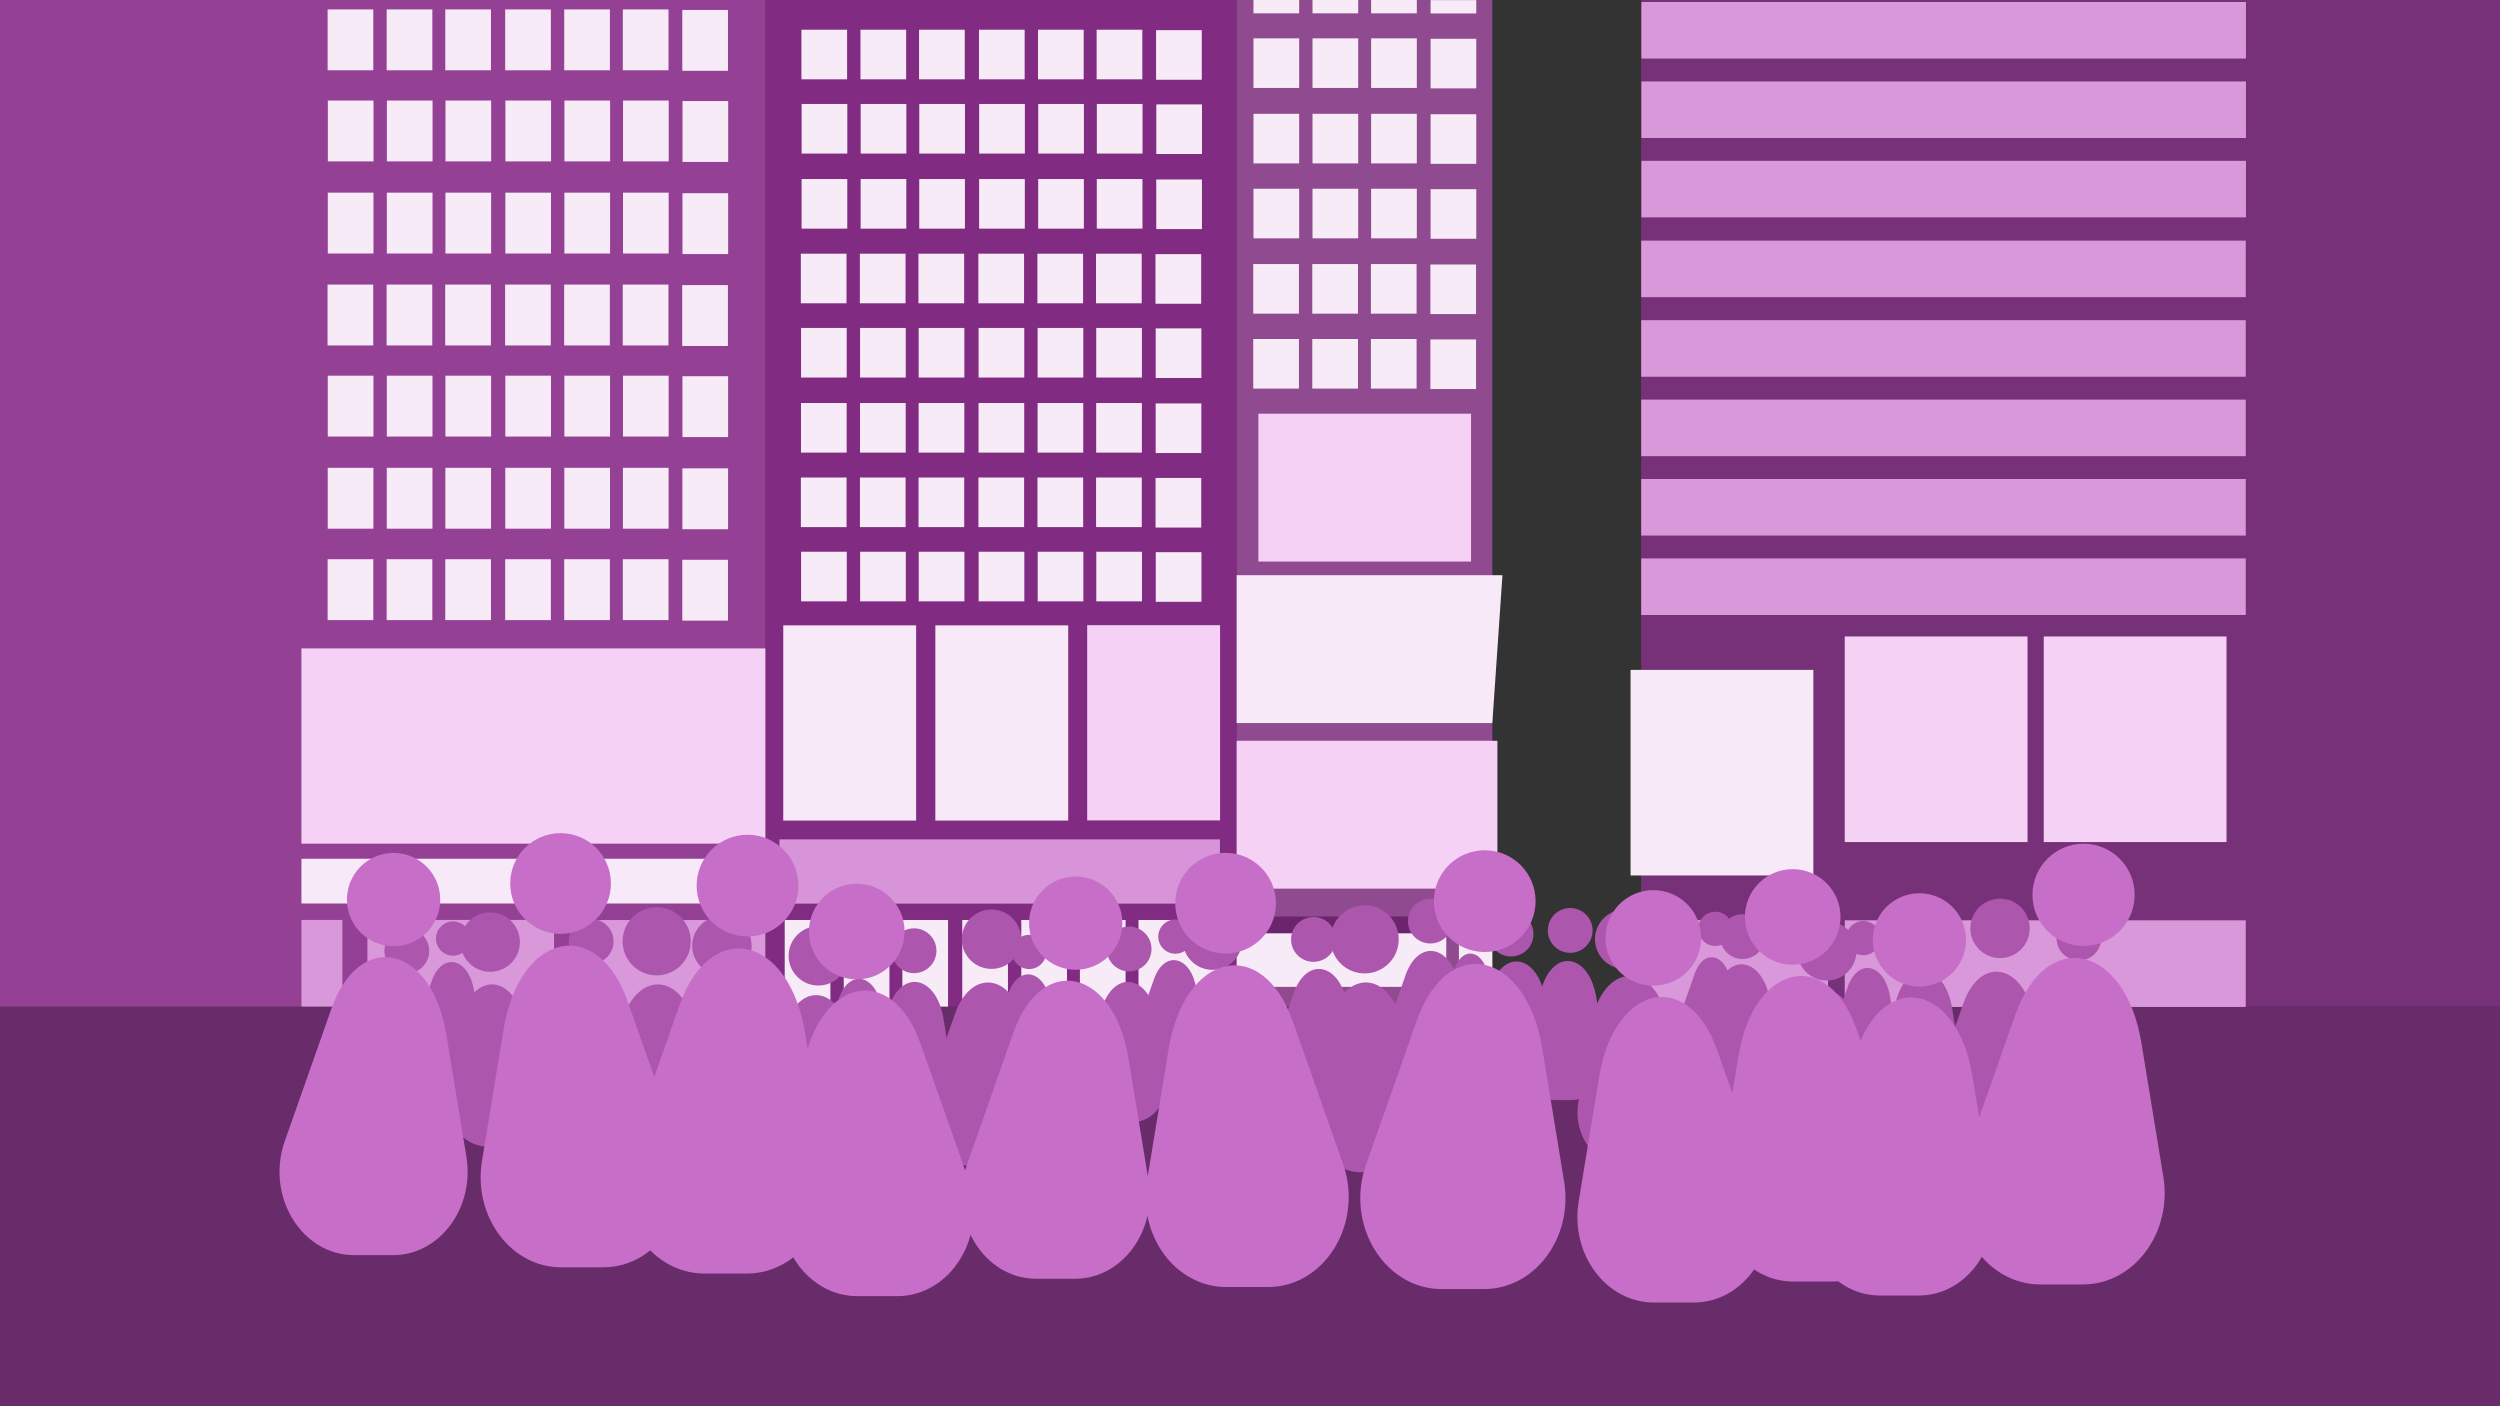 <?xml version="1.0" encoding="UTF-8"?>
<svg xmlns="http://www.w3.org/2000/svg" viewBox="0 0 3840 2160">
  <rect x="0" y="0" width="3840" height="2160" fill="#333333" stroke="none"/>
  <g id="tourRequests-move">
    <rect x="-1" y="1546" width="3841" height="614" style="fill: #692c6a; stroke-width: 0px;"/>
    <rect x="1175.53" y="0" width="724.16" height="1546.15" style="fill: #812c82; stroke-width: 0px;"/>
    <rect x="1899.69" width="392.53" height="1546.15" style="fill: #8f4a90; stroke-width: 0px;"/>
    <rect x="2520.87" width="1320.13" height="1546.15" style="fill: #773178; stroke-width: 0px;"/>
    <rect width="1175.53" height="1546.15" style="fill: #944095; stroke-width: 0px;"/>
    <rect x="1197.18" y="1289.32" width="676.62" height="98.63" style="fill: #d794d8; stroke-width: 0px;"/>
    <rect x="1205.32" y="1413.1" width="70.17" height="133.05" style="fill: #f7ebf7; stroke-width: 0px;"/>
    <rect x="1296.01" y="1413.1" width="70.17" height="133.05" style="fill: #f7ebf7; stroke-width: 0px;"/>
    <rect x="1386.03" y="1413.1" width="70.17" height="133.05" style="fill: #f7ebf7; stroke-width: 0px;"/>
    <rect x="1478.04" y="1413.1" width="70.17" height="133.05" style="fill: #f7ebf7; stroke-width: 0px;"/>
    <rect x="1568.72" y="1413.1" width="70.17" height="133.05" style="fill: #f7ebf7; stroke-width: 0px;"/>
    <rect x="1658.75" y="1413.1" width="70.17" height="133.05" style="fill: #f7ebf7; stroke-width: 0px;"/>
    <rect x="1748.77" y="1413.1" width="122.46" height="133.05" style="fill: #f7ebf7; stroke-width: 0px;"/>
    <rect x="463" y="995.99" width="712.63" height="299.86" style="fill: #f6d1f6; stroke-width: 0px;"/>
    <rect x="1230.48" y="847.49" width="70.17" height="76.18" style="fill: #f7ebf7; stroke-width: 0px;"/>
    <rect x="1321.16" y="847.49" width="70.17" height="76.18" style="fill: #f7ebf7; stroke-width: 0px;"/>
    <rect x="1411.18" y="847.49" width="70.17" height="76.18" style="fill: #f7ebf7; stroke-width: 0px;"/>
    <rect x="1503.19" y="847.49" width="70.17" height="76.18" style="fill: #f7ebf7; stroke-width: 0px;"/>
    <rect x="1593.88" y="847.49" width="70.17" height="76.18" style="fill: #f7ebf7; stroke-width: 0px;"/>
    <rect x="1683.9" y="847.49" width="70.17" height="76.18" style="fill: #f7ebf7; stroke-width: 0px;"/>
    <rect x="1775.25" y="848.16" width="70.17" height="76.18" style="fill: #f7ebf7; stroke-width: 0px;"/>
    <rect x="1230.15" y="733.46" width="70.17" height="76.18" style="fill: #f7ebf7; stroke-width: 0px;"/>
    <rect x="1320.84" y="733.46" width="70.17" height="76.18" style="fill: #f7ebf7; stroke-width: 0px;"/>
    <rect x="1410.86" y="733.46" width="70.17" height="76.18" style="fill: #f7ebf7; stroke-width: 0px;"/>
    <rect x="1502.87" y="733.46" width="70.17" height="76.18" style="fill: #f7ebf7; stroke-width: 0px;"/>
    <rect x="1593.56" y="733.46" width="70.17" height="76.18" style="fill: #f7ebf7; stroke-width: 0px;"/>
    <rect x="1683.58" y="733.46" width="70.17" height="76.18" style="fill: #f7ebf7; stroke-width: 0px;"/>
    <rect x="1774.93" y="734.13" width="70.17" height="76.18" style="fill: #f7ebf7; stroke-width: 0px;"/>
    <rect x="1230.31" y="619.03" width="70.17" height="76.18" style="fill: #f7ebf7; stroke-width: 0px;"/>
    <rect x="1321" y="619.03" width="70.17" height="76.18" style="fill: #f7ebf7; stroke-width: 0px;"/>
    <rect x="1411.02" y="619.03" width="70.17" height="76.18" style="fill: #f7ebf7; stroke-width: 0px;"/>
    <rect x="1503.03" y="619.03" width="70.17" height="76.18" style="fill: #f7ebf7; stroke-width: 0px;"/>
    <rect x="1593.72" y="619.03" width="70.17" height="76.18" style="fill: #f7ebf7; stroke-width: 0px;"/>
    <rect x="1683.74" y="619.03" width="70.17" height="76.18" style="fill: #f7ebf7; stroke-width: 0px;"/>
    <rect x="1775.09" y="619.7" width="70.17" height="76.18" style="fill: #f7ebf7; stroke-width: 0px;"/>
    <rect x="1230.38" y="503.72" width="70.17" height="76.18" style="fill: #f7ebf7; stroke-width: 0px;"/>
    <rect x="1321.06" y="503.72" width="70.17" height="76.18" style="fill: #f7ebf7; stroke-width: 0px;"/>
    <rect x="1411.09" y="503.72" width="70.17" height="76.18" style="fill: #f7ebf7; stroke-width: 0px;"/>
    <rect x="1503.1" y="503.72" width="70.17" height="76.18" style="fill: #f7ebf7; stroke-width: 0px;"/>
    <rect x="1593.78" y="503.72" width="70.17" height="76.18" style="fill: #f7ebf7; stroke-width: 0px;"/>
    <rect x="1683.8" y="503.72" width="70.17" height="76.18" style="fill: #f7ebf7; stroke-width: 0px;"/>
    <rect x="1775.15" y="504.39" width="70.17" height="76.18" style="fill: #f7ebf7; stroke-width: 0px;"/>
    <rect x="1230.06" y="389.68" width="70.17" height="76.18" style="fill: #f7ebf7; stroke-width: 0px;"/>
    <rect x="1320.74" y="389.68" width="70.17" height="76.18" style="fill: #f7ebf7; stroke-width: 0px;"/>
    <rect x="1410.77" y="389.68" width="70.17" height="76.18" style="fill: #f7ebf7; stroke-width: 0px;"/>
    <rect x="1502.77" y="389.68" width="70.17" height="76.18" style="fill: #f7ebf7; stroke-width: 0px;"/>
    <rect x="1593.46" y="389.68" width="70.17" height="76.18" style="fill: #f7ebf7; stroke-width: 0px;"/>
    <rect x="1683.48" y="389.68" width="70.17" height="76.18" style="fill: #f7ebf7; stroke-width: 0px;"/>
    <rect x="1774.83" y="390.36" width="70.17" height="76.18" style="fill: #f7ebf7; stroke-width: 0px;"/>
    <rect x="1899.47" y="1433.38" width="321.98" height="82.44" style="fill: #f7ebf7; stroke-width: 0px;"/>
    <rect x="2240.89" y="1433.38" width="51.33" height="112.77" style="fill: #f7ebf7; stroke-width: 0px;"/>
    <polygon points="2307.77 1433.38 1899.47 1433.38 1899.47 1407.71 2301.55 1407.71 2307.77 1433.38" style="fill: #6c256d; stroke-width: 0px;"/>
    <rect x="1899.47" y="1137.84" width="400.53" height="227.1" style="fill: #f6d1f6; stroke-width: 0px;"/>
    <polygon points="2292.22 1110.62 1899.47 1110.62 1899.47 883.52 2307.77 883.52 2292.22 1110.62" style="fill: #f7e9f7; stroke-width: 0px;"/>
    <rect x="1932.91" y="635.43" width="326.65" height="227.1" style="fill: #f6d1f6; stroke-width: 0px;"/>
    <rect x="1924.99" y="520.7" width="70.17" height="76.18" style="fill: #f7ebf7; stroke-width: 0px;"/>
    <rect x="2015.68" y="520.7" width="70.17" height="76.18" style="fill: #f7ebf7; stroke-width: 0px;"/>
    <rect x="2105.7" y="520.7" width="70.17" height="76.18" style="fill: #f7ebf7; stroke-width: 0px;"/>
    <rect x="2197.05" y="521.37" width="70.17" height="76.18" style="fill: #f7ebf7; stroke-width: 0px;"/>
    <rect x="1924.99" y="405.59" width="70.17" height="76.18" style="fill: #f7ebf7; stroke-width: 0px;"/>
    <rect x="2015.68" y="405.59" width="70.17" height="76.18" style="fill: #f7ebf7; stroke-width: 0px;"/>
    <rect x="2105.7" y="405.59" width="70.17" height="76.18" style="fill: #f7ebf7; stroke-width: 0px;"/>
    <rect x="2197.05" y="406.26" width="70.17" height="76.18" style="fill: #f7ebf7; stroke-width: 0px;"/>
    <rect x="463" y="1319.05" width="712.78" height="68.73" style="fill: #f7e9f7; stroke-width: 0px;"/>
    <rect x="1203.09" y="960.55" width="204.08" height="299.86" style="fill: #f7e9f7; stroke-width: 0px;"/>
    <rect x="1436.69" y="960.55" width="204.08" height="299.86" style="fill: #f7e9f7; stroke-width: 0px;"/>
    <rect x="1669.92" y="960.27" width="204.08" height="299.86" style="fill: #f6d1f6; stroke-width: 0px;"/>
    <rect x="2520.87" y="735.75" width="928.61" height="86.88" style="fill: #d898d9; stroke-width: 0px;"/>
    <rect x="2520.87" y="857.74" width="928.61" height="86.88" style="fill: #d898d9; stroke-width: 0px;"/>
    <rect x="2520.87" y="491.8" width="928.61" height="86.88" style="fill: #d898d9; stroke-width: 0px;"/>
    <rect x="2520.87" y="613.79" width="928.61" height="86.88" style="fill: #d898d9; stroke-width: 0px;"/>
    <rect x="2520.87" y="369.58" width="928.61" height="86.88" style="fill: #d898d9; stroke-width: 0px;"/>
    <rect x="2504.54" y="1028.96" width="280.76" height="315.76" style="fill: #f7e9f7; stroke-width: 0px;"/>
    <rect x="2833.52" y="977.63" width="280.76" height="315.76" style="fill: #f6d1f6; stroke-width: 0px;"/>
    <rect x="3139.17" y="977.63" width="280.76" height="315.76" style="fill: #f6d1f6; stroke-width: 0px;"/>
    <rect x="2520.87" y="1413.43" width="286.98" height="133.05" style="fill: #d898d9; stroke-width: 0px;"/>
    <rect x="2833.52" y="1413.61" width="615.96" height="133.05" style="fill: #d898d9; stroke-width: 0px;"/>
    <rect x="888.89" y="1413.18" width="286.64" height="133.05" transform="translate(2064.41 2959.41) rotate(180)" style="fill: #d898d9; stroke-width: 0px;"/>
    <rect x="564.35" y="1413.01" width="286.64" height="133.05" transform="translate(1415.35 2959.07) rotate(180)" style="fill: #d898d9; stroke-width: 0px;"/>
    <rect x="463" y="1413.01" width="62.9" height="133.05" transform="translate(988.9 2959.07) rotate(180)" style="fill: #d898d9; stroke-width: 0px;"/>
    <rect x="503.23" y="858.98" width="70.17" height="93.49" style="fill: #f7ebf7; stroke-width: 0px;"/>
    <rect x="593.91" y="858.98" width="70.17" height="93.49" style="fill: #f7ebf7; stroke-width: 0px;"/>
    <rect x="683.94" y="858.98" width="70.17" height="93.49" style="fill: #f7ebf7; stroke-width: 0px;"/>
    <rect x="775.95" y="858.98" width="70.17" height="93.49" style="fill: #f7ebf7; stroke-width: 0px;"/>
    <rect x="866.63" y="858.98" width="70.17" height="93.49" style="fill: #f7ebf7; stroke-width: 0px;"/>
    <rect x="956.65" y="858.98" width="70.17" height="93.49" style="fill: #f7ebf7; stroke-width: 0px;"/>
    <rect x="1048" y="859.81" width="70.17" height="93.49" style="fill: #f7ebf7; stroke-width: 0px;"/>
    <rect x="503.39" y="718.56" width="70.17" height="93.49" style="fill: #f7ebf7; stroke-width: 0px;"/>
    <rect x="594.07" y="718.56" width="70.17" height="93.49" style="fill: #f7ebf7; stroke-width: 0px;"/>
    <rect x="684.1" y="718.56" width="70.17" height="93.49" style="fill: #f7ebf7; stroke-width: 0px;"/>
    <rect x="776.11" y="718.56" width="70.17" height="93.49" style="fill: #f7ebf7; stroke-width: 0px;"/>
    <rect x="866.79" y="718.56" width="70.17" height="93.49" style="fill: #f7ebf7; stroke-width: 0px;"/>
    <rect x="956.81" y="718.56" width="70.17" height="93.49" style="fill: #f7ebf7; stroke-width: 0px;"/>
    <rect x="1048.16" y="719.39" width="70.17" height="93.49" style="fill: #f7ebf7; stroke-width: 0px;"/>
    <rect x="503.45" y="577.05" width="70.17" height="93.49" style="fill: #f7ebf7; stroke-width: 0px;"/>
    <rect x="594.14" y="577.05" width="70.17" height="93.49" style="fill: #f7ebf7; stroke-width: 0px;"/>
    <rect x="684.16" y="577.05" width="70.17" height="93.49" style="fill: #f7ebf7; stroke-width: 0px;"/>
    <rect x="776.17" y="577.05" width="70.17" height="93.49" style="fill: #f7ebf7; stroke-width: 0px;"/>
    <rect x="866.86" y="577.05" width="70.17" height="93.49" style="fill: #f7ebf7; stroke-width: 0px;"/>
    <rect x="956.88" y="577.05" width="70.17" height="93.49" style="fill: #f7ebf7; stroke-width: 0px;"/>
    <rect x="1048.23" y="577.87" width="70.17" height="93.49" style="fill: #f7ebf7; stroke-width: 0px;"/>
    <rect x="503.13" y="437.11" width="70.17" height="93.49" style="fill: #f7ebf7; stroke-width: 0px;"/>
    <rect x="593.82" y="437.11" width="70.17" height="93.49" style="fill: #f7ebf7; stroke-width: 0px;"/>
    <rect x="683.84" y="437.11" width="70.17" height="93.49" style="fill: #f7ebf7; stroke-width: 0px;"/>
    <rect x="775.85" y="437.11" width="70.17" height="93.49" style="fill: #f7ebf7; stroke-width: 0px;"/>
    <rect x="866.53" y="437.11" width="70.17" height="93.49" style="fill: #f7ebf7; stroke-width: 0px;"/>
    <rect x="956.56" y="437.11" width="70.17" height="93.49" style="fill: #f7ebf7; stroke-width: 0px;"/>
    <rect x="1047.9" y="437.93" width="70.17" height="93.49" style="fill: #f7ebf7; stroke-width: 0px;"/>
    <rect x="2521.19" y="247.02" width="928.61" height="86.88" style="fill: #d898d9; stroke-width: 0px;"/>
    <rect x="2521.19" y="3.07" width="928.61" height="86.88" style="fill: #d898d9; stroke-width: 0px;"/>
    <rect x="2521.19" y="125.06" width="928.61" height="86.88" style="fill: #d898d9; stroke-width: 0px;"/>
    <rect x="1925.34" y="289.91" width="70.17" height="76.18" style="fill: #f7ebf7; stroke-width: 0px;"/>
    <rect x="2016.02" y="289.91" width="70.17" height="76.18" style="fill: #f7ebf7; stroke-width: 0px;"/>
    <rect x="2106.05" y="289.91" width="70.17" height="76.18" style="fill: #f7ebf7; stroke-width: 0px;"/>
    <rect x="2197.39" y="290.58" width="70.17" height="76.18" style="fill: #f7ebf7; stroke-width: 0px;"/>
    <rect x="1925.34" y="174.8" width="70.17" height="76.18" style="fill: #f7ebf7; stroke-width: 0px;"/>
    <rect x="2016.02" y="174.8" width="70.17" height="76.18" style="fill: #f7ebf7; stroke-width: 0px;"/>
    <rect x="2106.05" y="174.8" width="70.17" height="76.18" style="fill: #f7ebf7; stroke-width: 0px;"/>
    <rect x="2197.39" y="175.48" width="70.17" height="76.18" style="fill: #f7ebf7; stroke-width: 0px;"/>
    <rect x="1925.34" y="58.91" width="70.17" height="76.18" style="fill: #f7ebf7; stroke-width: 0px;"/>
    <rect x="2016.02" y="58.91" width="70.17" height="76.18" style="fill: #f7ebf7; stroke-width: 0px;"/>
    <rect x="2106.05" y="58.91" width="70.17" height="76.18" style="fill: #f7ebf7; stroke-width: 0px;"/>
    <rect x="2197.39" y="59.58" width="70.17" height="76.18" style="fill: #f7ebf7; stroke-width: 0px;"/>
    <rect x="1925.34" y="0" width="70.17" height="20.48" style="fill: #f7ebf7; stroke-width: 0px;"/>
    <rect x="2016.02" y="0" width="70.17" height="20.48" style="fill: #f7ebf7; stroke-width: 0px;"/>
    <rect x="2106.05" y="0" width="70.17" height="20.48" style="fill: #f7ebf7; stroke-width: 0px;"/>
    <rect x="2197.39" y=".18" width="70.17" height="20.48" style="fill: #f7ebf7; stroke-width: 0px;"/>
    <rect x="1231.24" y="275.01" width="70.17" height="76.18" style="fill: #f7ebf7; stroke-width: 0px;"/>
    <rect x="1321.92" y="275.01" width="70.17" height="76.18" style="fill: #f7ebf7; stroke-width: 0px;"/>
    <rect x="1411.95" y="275.01" width="70.17" height="76.18" style="fill: #f7ebf7; stroke-width: 0px;"/>
    <rect x="1503.96" y="275.01" width="70.17" height="76.18" style="fill: #f7ebf7; stroke-width: 0px;"/>
    <rect x="1594.64" y="275.01" width="70.17" height="76.18" style="fill: #f7ebf7; stroke-width: 0px;"/>
    <rect x="1684.66" y="275.01" width="70.17" height="76.18" style="fill: #f7ebf7; stroke-width: 0px;"/>
    <rect x="1776.01" y="275.68" width="70.17" height="76.18" style="fill: #f7ebf7; stroke-width: 0px;"/>
    <rect x="1231.3" y="159.69" width="70.17" height="76.18" style="fill: #f7ebf7; stroke-width: 0px;"/>
    <rect x="1321.99" y="159.69" width="70.17" height="76.18" style="fill: #f7ebf7; stroke-width: 0px;"/>
    <rect x="1412.01" y="159.69" width="70.17" height="76.18" style="fill: #f7ebf7; stroke-width: 0px;"/>
    <rect x="1504.02" y="159.69" width="70.17" height="76.18" style="fill: #f7ebf7; stroke-width: 0px;"/>
    <rect x="1594.71" y="159.69" width="70.17" height="76.18" style="fill: #f7ebf7; stroke-width: 0px;"/>
    <rect x="1684.73" y="159.69" width="70.17" height="76.18" style="fill: #f7ebf7; stroke-width: 0px;"/>
    <rect x="1776.08" y="160.37" width="70.17" height="76.18" style="fill: #f7ebf7; stroke-width: 0px;"/>
    <rect x="1230.98" y="45.66" width="70.17" height="76.18" style="fill: #f7ebf7; stroke-width: 0px;"/>
    <rect x="1321.67" y="45.66" width="70.17" height="76.18" style="fill: #f7ebf7; stroke-width: 0px;"/>
    <rect x="1411.69" y="45.66" width="70.17" height="76.18" style="fill: #f7ebf7; stroke-width: 0px;"/>
    <rect x="1503.7" y="45.66" width="70.17" height="76.18" style="fill: #f7ebf7; stroke-width: 0px;"/>
    <rect x="1594.38" y="45.66" width="70.17" height="76.18" style="fill: #f7ebf7; stroke-width: 0px;"/>
    <rect x="1684.41" y="45.66" width="70.17" height="76.18" style="fill: #f7ebf7; stroke-width: 0px;"/>
    <rect x="1775.75" y="46.33" width="70.17" height="76.18" style="fill: #f7ebf7; stroke-width: 0px;"/>
    <rect x="503.49" y="295.92" width="70.17" height="93.49" style="fill: #f7ebf7; stroke-width: 0px;"/>
    <rect x="594.18" y="295.92" width="70.17" height="93.49" style="fill: #f7ebf7; stroke-width: 0px;"/>
    <rect x="684.2" y="295.92" width="70.17" height="93.49" style="fill: #f7ebf7; stroke-width: 0px;"/>
    <rect x="776.21" y="295.92" width="70.17" height="93.49" style="fill: #f7ebf7; stroke-width: 0px;"/>
    <rect x="866.9" y="295.92" width="70.17" height="93.49" style="fill: #f7ebf7; stroke-width: 0px;"/>
    <rect x="956.92" y="295.92" width="70.17" height="93.49" style="fill: #f7ebf7; stroke-width: 0px;"/>
    <rect x="1048.27" y="296.75" width="70.17" height="93.49" style="fill: #f7ebf7; stroke-width: 0px;"/>
    <rect x="503.56" y="154.41" width="70.17" height="93.49" style="fill: #f7ebf7; stroke-width: 0px;"/>
    <rect x="594.24" y="154.41" width="70.17" height="93.49" style="fill: #f7ebf7; stroke-width: 0px;"/>
    <rect x="684.27" y="154.41" width="70.17" height="93.49" style="fill: #f7ebf7; stroke-width: 0px;"/>
    <rect x="776.28" y="154.41" width="70.17" height="93.49" style="fill: #f7ebf7; stroke-width: 0px;"/>
    <rect x="866.96" y="154.41" width="70.17" height="93.49" style="fill: #f7ebf7; stroke-width: 0px;"/>
    <rect x="956.98" y="154.41" width="70.17" height="93.49" style="fill: #f7ebf7; stroke-width: 0px;"/>
    <rect x="1048.33" y="155.23" width="70.17" height="93.49" style="fill: #f7ebf7; stroke-width: 0px;"/>
    <rect x="503.24" y="14.47" width="70.17" height="93.49" style="fill: #f7ebf7; stroke-width: 0px;"/>
    <rect x="593.92" y="14.47" width="70.17" height="93.49" style="fill: #f7ebf7; stroke-width: 0px;"/>
    <rect x="683.95" y="14.47" width="70.17" height="93.49" style="fill: #f7ebf7; stroke-width: 0px;"/>
    <rect x="775.95" y="14.47" width="70.17" height="93.49" style="fill: #f7ebf7; stroke-width: 0px;"/>
    <rect x="866.64" y="14.47" width="70.17" height="93.49" style="fill: #f7ebf7; stroke-width: 0px;"/>
    <rect x="956.66" y="14.47" width="70.17" height="93.49" style="fill: #f7ebf7; stroke-width: 0px;"/>
    <rect x="1048.01" y="15.29" width="70.17" height="93.49" style="fill: #f7ebf7; stroke-width: 0px;"/>
  </g>
  <g id="tourRequests-fade-1">
    <circle cx="2096.09" cy="1442.82" r="52.35" style="fill: #ac56ad; stroke-width: 0px;"/>
    <circle cx="1580.77" cy="1462.18" r="26.28" style="fill: #ac56ad; stroke-width: 0px;"/>
    <circle cx="1805.38" cy="1438.63" r="26.28" style="fill: #ac56ad; stroke-width: 0px;"/>
    <circle cx="1864.51" cy="1452.74" r="26.28" style="fill: #ac56ad; stroke-width: 0px;"/>
    <circle cx="2253.46" cy="1426.15" r="26.28" style="fill: #ac56ad; stroke-width: 0px;"/>
    <circle cx="2634.81" cy="1426.7" r="26.28" style="fill: #ac56ad; stroke-width: 0px;"/>
    <circle cx="1312.82" cy="1457.62" r="26.28" style="fill: #ac56ad; stroke-width: 0px;"/>
    <circle cx="1734.31" cy="1457.63" r="34.41" style="fill: #ac56ad; stroke-width: 0px;"/>
    <circle cx="2017.49" cy="1442.97" r="34.41" style="fill: #ac56ad; stroke-width: 0px;"/>
    <circle cx="2197.04" cy="1414.76" r="34.41" style="fill: #ac56ad; stroke-width: 0px;"/>
    <circle cx="2320.99" cy="1434.76" r="34.41" style="fill: #ac56ad; stroke-width: 0px;"/>
    <circle cx="2411.81" cy="1429.15" r="34.41" style="fill: #ac56ad; stroke-width: 0px;"/>
    <circle cx="2676.58" cy="1438.63" r="34.41" style="fill: #ac56ad; stroke-width: 0px;"/>
    <circle cx="1403.96" cy="1460.33" r="34.41" style="fill: #ac56ad; stroke-width: 0px;"/>
    <circle cx="1522.93" cy="1442.6" r="45.62" style="fill: #ac56ad; stroke-width: 0px;"/>
    <circle cx="1862.34" cy="1444.06" r="45.62" style="fill: #ac56ad; stroke-width: 0px;"/>
    <circle cx="2495.47" cy="1442.62" r="45.62" style="fill: #ac56ad; stroke-width: 0px;"/>
    <circle cx="1256.95" cy="1468.15" r="45.62" style="fill: #ac56ad; stroke-width: 0px;"/>
    <circle cx="1108.85" cy="1452.74" r="45.62" style="fill: #ac56ad; stroke-width: 0px;"/>
    <path d="M1814.12,1574.09l-16.7,101.89c-7.02,42.82,22.39,82.29,61.33,82.29h32.52c43.97,0,74.13-49.51,58.02-95.26l-15.88-45.09-23.01-65.35c-23.68-67.27-83.95-53.8-96.29,21.53Z" style="fill: #ac56ad; stroke-width: 0px;"/>
    <path d="M2038.24,1585.13l-19.54,119.19c-8.21,50.1,26.2,96.26,71.75,96.26h38.04c51.43,0,86.71-57.92,67.87-111.43l-18.57-52.75-26.91-76.45c-27.7-78.69-98.2-62.93-112.64,25.18Z" style="fill: #ac56ad; stroke-width: 0px;"/>
    <path d="M1052.84,1590.55l-19.54,119.19c-8.21,50.1,26.2,96.26,71.75,96.26h38.04c51.43,0,86.71-57.92,67.87-111.43l-18.57-52.75-26.91-76.45c-27.7-78.69-98.2-62.93-112.64,25.18Z" style="fill: #ac56ad; stroke-width: 0px;"/>
    <path d="M2443.79,1575.01l-19.54,119.19c-8.21,50.1,26.2,96.26,71.75,96.26h38.04c51.43,0,86.71-57.92,67.87-111.43l-18.57-52.75-26.91-76.45c-27.7-78.69-98.2-62.93-112.64,25.18Z" style="fill: #ac56ad; stroke-width: 0px;"/>
    <path d="M1449.15,1564.58l14.46,88.24c6.08,37.09-19.39,71.26-53.12,71.26h-28.17c-38.08,0-64.2-42.88-50.25-82.5l13.75-39.05,19.93-56.6c20.51-58.26,72.7-46.59,83.39,18.64Z" style="fill: #ac56ad; stroke-width: 0px;"/>
    <path d="M1306.51,1596.06l17.33,105.76c7.29,44.45-23.25,85.41-63.66,85.41h-33.76c-45.64,0-76.94-51.4-60.23-98.88l16.48-46.81,23.88-67.83c24.58-69.83,87.14-55.84,99.95,22.34Z" style="fill: #ac56ad; stroke-width: 0px;"/>
    <path d="M1776.69,1564.58l14.46,88.24c6.08,37.09-19.39,71.26-53.12,71.26h-28.17c-38.08,0-64.2-42.88-50.25-82.5l13.75-39.05,19.93-56.6c20.51-58.26,72.7-46.59,83.39,18.64Z" style="fill: #ac56ad; stroke-width: 0px;"/>
    <path d="M1575.11,1582.51l18.84,114.93c7.92,48.31-25.26,92.82-69.19,92.82h-36.69c-49.6,0-83.62-55.85-65.45-107.45l17.91-50.87,25.95-73.72c26.72-75.88,94.69-60.68,108.62,24.28Z" style="fill: #ac56ad; stroke-width: 0px;"/>
    <path d="M1837.54,1518.71l11.29,68.91c4.75,28.96-15.15,55.65-41.48,55.65h-21.99c-29.73,0-50.13-33.48-39.24-64.42l10.74-30.5,15.56-44.19c16.02-45.49,56.77-36.38,65.12,14.56Z" style="fill: #ac56ad; stroke-width: 0px;"/>
    <path d="M1353.94,1547.46l11.29,68.91c4.75,28.96-15.15,55.65-41.48,55.65h-21.99c-29.73,0-50.13-33.48-39.24-64.42l10.74-30.5,15.56-44.19c16.02-45.49,56.77-36.38,65.12,14.56Z" style="fill: #ac56ad; stroke-width: 0px;"/>
    <path d="M1613.78,1540.6l11.29,68.91c4.75,28.96-15.15,55.65-41.48,55.65h-21.99c-29.73,0-50.13-33.48-39.24-64.42l10.74-30.5,15.56-44.19c16.02-45.49,56.77-36.38,65.12,14.56Z" style="fill: #ac56ad; stroke-width: 0px;"/>
    <path d="M2069.59,1544.02l14.31,87.31c6.01,36.7-19.19,70.52-52.56,70.52h-27.87c-37.68,0-63.52-42.43-49.72-81.63l13.61-38.64,19.72-56c20.3-57.65,71.94-46.1,82.52,18.45Z" style="fill: #ac56ad; stroke-width: 0px;"/>
    <path d="M2241.43,1516.35l14.31,87.31c6.01,36.7-19.19,70.52-52.56,70.52h-27.87c-37.68,0-63.52-42.43-49.72-81.63l13.61-38.64,19.72-56c20.3-57.65,71.94-46.1,82.52,18.45Z" style="fill: #ac56ad; stroke-width: 0px;"/>
    <path d="M2372.97,1532.55l14.31,87.31c6.01,36.7-19.19,70.52-52.56,70.52h-27.87c-37.68,0-63.52-42.43-49.72-81.63l13.61-38.64,19.72-56c20.3-57.65,71.94-46.1,82.52,18.45Z" style="fill: #ac56ad; stroke-width: 0px;"/>
    <path d="M2451.86,1531.83l14.31,87.31c6.01,36.7-19.19,70.52-52.56,70.52h-27.87c-37.68,0-63.52-42.43-49.72-81.63l13.61-38.64,19.72-56c20.3-57.65,71.94-46.1,82.52,18.45Z" style="fill: #ac56ad; stroke-width: 0px;"/>
    <path d="M2718.8,1536.97l14.31,87.31c6.01,36.7-19.19,70.52-52.56,70.52h-27.87c-37.68,0-63.52-42.43-49.72-81.63l13.61-38.64,19.72-56c20.3-57.65,71.94-46.1,82.52,18.45Z" style="fill: #ac56ad; stroke-width: 0px;"/>
    <path d="M2285.9,1499.66l8.99,54.83c3.78,23.05-12.05,44.28-33.01,44.28h-17.5c-23.66,0-39.89-26.65-31.23-51.26l8.54-24.27,12.38-35.17c12.75-36.2,45.18-28.95,51.82,11.58Z" style="fill: #ac56ad; stroke-width: 0px;"/>
    <path d="M2658.48,1507.66l9.59,58.51c4.03,24.59-12.86,47.25-35.22,47.25h-18.68c-25.25,0-42.57-28.43-33.32-54.7l9.12-25.9,13.21-37.53c13.6-38.63,48.21-30.89,55.3,12.36Z" style="fill: #ac56ad; stroke-width: 0px;"/>
    <circle cx="1008.67" cy="1445.81" r="52.35" style="fill: #ac56ad; stroke-width: 0px;"/>
    <circle cx="695.96" cy="1441.63" r="26.28" style="fill: #ac56ad; stroke-width: 0px;"/>
    <circle cx="624.88" cy="1460.63" r="34.41" style="fill: #ac56ad; stroke-width: 0px;"/>
    <circle cx="908.06" cy="1445.97" r="34.41" style="fill: #ac56ad; stroke-width: 0px;"/>
    <circle cx="752.92" cy="1447.05" r="45.62" style="fill: #ac56ad; stroke-width: 0px;"/>
    <path d="M704.69,1577.08l-16.7,101.89c-7.02,42.82,22.39,82.29,61.33,82.29h32.52c43.97,0,74.13-49.51,58.02-95.26l-15.88-45.09-23.01-65.35c-23.68-67.27-83.95-53.8-96.29,21.53Z" style="fill: #ac56ad; stroke-width: 0px;"/>
    <path d="M950.82,1588.12l-19.54,119.19c-8.21,50.1,26.2,96.26,71.75,96.26h38.04c51.43,0,86.71-57.92,67.87-111.43l-18.57-52.75-26.91-76.45c-27.7-78.69-98.2-62.93-112.64,25.18Z" style="fill: #ac56ad; stroke-width: 0px;"/>
    <path d="M667.27,1567.58l14.46,88.24c6.08,37.09-19.39,71.26-53.12,71.26h-28.17c-38.08,0-64.2-42.88-50.25-82.5l13.75-39.05,19.93-56.6c20.51-58.26,72.7-46.59,83.39,18.64Z" style="fill: #ac56ad; stroke-width: 0px;"/>
    <path d="M728.12,1521.7l11.29,68.91c4.75,28.96-15.15,55.65-41.48,55.65h-21.99c-29.73,0-50.13-33.48-39.24-64.42l10.74-30.5,15.56-44.19c16.02-45.49,56.77-36.38,65.12,14.56Z" style="fill: #ac56ad; stroke-width: 0px;"/>
    <path d="M960.17,1547.01l14.31,87.31c6.01,36.7-19.19,70.52-52.56,70.52h-27.87c-37.68,0-63.52-42.43-49.72-81.63l13.61-38.64,19.72-56c20.3-57.65,71.94-46.1,82.52,18.45Z" style="fill: #ac56ad; stroke-width: 0px;"/>
    <circle cx="2861.95" cy="1440.96" r="26.28" style="fill: #ac56ad; stroke-width: 0px;"/>
    <circle cx="2953.09" cy="1443.68" r="34.41" style="fill: #ac56ad; stroke-width: 0px;"/>
    <circle cx="3072.06" cy="1425.95" r="45.62" style="fill: #ac56ad; stroke-width: 0px;"/>
    <circle cx="2806.08" cy="1460.49" r="45.62" style="fill: #ac56ad; stroke-width: 0px;"/>
    <path d="M2998.28,1547.93l14.46,88.24c6.08,37.09-19.39,71.26-53.12,71.26h-28.17c-38.08,0-64.2-42.88-50.25-82.5l13.75-39.05,19.93-56.6c20.51-58.26,72.7-46.59,83.39,18.64Z" style="fill: #ac56ad; stroke-width: 0px;"/>
    <path d="M2855.64,1588.4l17.33,105.76c7.29,44.45-23.25,85.41-63.66,85.41h-33.76c-45.64,0-76.94-51.4-60.23-98.88l16.48-46.81,23.88-67.83c24.58-69.83,87.14-55.84,99.95,22.34Z" style="fill: #ac56ad; stroke-width: 0px;"/>
    <path d="M3124.24,1565.86l18.84,114.93c7.92,48.31-25.26,92.82-69.19,92.82h-36.69c-49.6,0-83.62-55.85-65.45-107.45l17.91-50.87,25.95-73.72c26.72-75.88,94.69-60.68,108.62,24.28Z" style="fill: #ac56ad; stroke-width: 0px;"/>
    <path d="M2903.07,1530.8l11.29,68.91c4.75,28.96-15.15,55.65-41.48,55.65h-21.99c-29.73,0-50.13-33.48-39.24-64.42l10.74-30.5,15.56-44.19c16.02-45.49,56.77-36.38,65.12,14.56Z" style="fill: #ac56ad; stroke-width: 0px;"/>
    <circle cx="3193.22" cy="1440.88" r="34.41" style="fill: #ac56ad; stroke-width: 0px;"/>
    <path d="M3233.26,1543.56l14.31,87.31c6.01,36.7-19.19,70.52-52.56,70.52h-27.87c-37.68,0-63.52-42.43-49.72-81.63l13.61-38.64,19.72-56c20.3-57.65,71.94-46.1,82.52,18.45Z" style="fill: #ac56ad; stroke-width: 0px;"/>
  </g>
  <g id="tourRequests-fade-2">
    <circle cx="2753.58" cy="1408.45" r="73.45" style="fill: #c76fc8; stroke-width: 0px;"/>
    <path d="M2670.39,1621.58l-31.45,191.88c-13.22,80.65,42.17,154.96,115.5,154.96h61.25c82.8,0,139.6-93.25,109.27-179.39l-29.9-84.92-43.33-123.07c-44.6-126.68-158.09-101.31-181.34,40.54Z" style="fill: #c76fc8; stroke-width: 0px;"/>
    <circle cx="2539.49" cy="1440.68" r="73.45" style="fill: #c76fc8; stroke-width: 0px;"/>
    <path d="M2456.3,1653.82l-31.45,191.88c-13.22,80.65,42.17,154.96,115.5,154.96h61.25c82.8,0,139.6-93.25,109.27-179.39l-29.9-84.92-43.33-123.07c-44.6-126.68-158.09-101.31-181.34,40.54Z" style="fill: #c76fc8; stroke-width: 0px;"/>
    <circle cx="2280.53" cy="1384.15" r="78.15" style="fill: #c76fc8; stroke-width: 0px;"/>
    <path d="M2369.05,1610.94l33.46,204.17c14.06,85.81-44.88,164.89-122.9,164.89h-65.17c-88.11,0-148.54-99.22-116.26-190.88l31.81-90.36,46.11-130.95c47.46-134.79,168.22-107.8,192.95,43.13Z" style="fill: #c76fc8; stroke-width: 0px;"/>
    <circle cx="1148.19" cy="1360.3" r="78.15" style="fill: #c76fc8; stroke-width: 0px;"/>
    <path d="M1236.71,1587.09l33.46,204.17c14.06,85.81-44.88,164.89-122.9,164.89h-65.17c-88.11,0-148.54-99.22-116.26-190.88l31.81-90.36,46.11-130.95c47.46-134.79,168.22-107.8,192.95,43.13Z" style="fill: #c76fc8; stroke-width: 0px;"/>
    <circle cx="1315.98" cy="1430.88" r="73.45" style="fill: #c76fc8; stroke-width: 0px;"/>
    <path d="M1232.79,1644.02l-31.45,191.88c-13.22,80.65,42.17,154.96,115.5,154.96h61.25c82.8,0,139.6-93.25,109.27-179.39l-29.9-84.92-43.33-123.07c-44.6-126.68-158.09-101.31-181.34,40.54Z" style="fill: #c76fc8; stroke-width: 0px;"/>
    <circle cx="1882.49" cy="1387.33" r="77.33" style="fill: #c76fc8; stroke-width: 0px;"/>
    <path d="M1794.91,1611.71l-33.11,202.01c-13.92,84.91,44.4,163.14,121.6,163.14h64.48c87.17,0,146.97-98.17,115.03-188.86l-31.48-89.41-45.62-129.56c-46.96-133.37-166.43-106.66-190.91,42.68Z" style="fill: #c76fc8; stroke-width: 0px;"/>
    <circle cx="861.03" cy="1357.04" r="77.33" style="fill: #c76fc8; stroke-width: 0px;"/>
    <path d="M773.45,1581.43l-33.11,202.01c-13.92,84.91,44.4,163.14,121.6,163.14h64.48c87.17,0,146.97-98.17,115.03-188.86l-31.48-89.41-45.62-129.56c-46.96-133.37-166.43-106.66-190.91,42.68Z" style="fill: #c76fc8; stroke-width: 0px;"/>
    <circle cx="1652.27" cy="1417.94" r="71.64" style="fill: #c76fc8; stroke-width: 0px;"/>
    <path d="M1733.41,1625.83l30.68,187.16c12.89,78.67-41.14,151.15-112.66,151.15h-59.74c-80.77,0-136.16-90.95-106.58-174.98l29.16-82.84,42.26-120.04c43.51-123.57,154.2-98.82,176.88,39.54Z" style="fill: #c76fc8; stroke-width: 0px;"/>
    <circle cx="2948.22" cy="1443.7" r="71.64" style="fill: #c76fc8; stroke-width: 0px;"/>
    <path d="M3029.36,1651.6l30.68,187.16c12.89,78.67-41.14,151.15-112.66,151.15h-59.74c-80.77,0-136.16-90.95-106.58-174.98l29.16-82.84,42.26-120.04c43.51-123.57,154.2-98.82,176.88,39.54Z" style="fill: #c76fc8; stroke-width: 0px;"/>
    <circle cx="3200.35" cy="1374.49" r="78.49" style="fill: #c76fc8; stroke-width: 0px;"/>
    <path d="M3289.25,1602.26l33.61,205.05c14.13,86.18-45.07,165.6-123.43,165.6h-65.45c-88.49,0-149.18-99.65-116.77-191.71l31.95-90.75,46.3-131.52c47.66-135.38,168.94-108.27,193.79,43.32Z" style="fill: #c76fc8; stroke-width: 0px;"/>
    <circle cx="604.55" cy="1381.72" r="71.64" style="fill: #c76fc8; stroke-width: 0px;"/>
    <path d="M685.69,1589.61l30.68,187.16c12.89,78.67-41.14,151.15-112.66,151.15h-59.74c-80.77,0-136.16-90.95-106.58-174.98l29.16-82.84,42.26-120.04c43.51-123.57,154.2-98.82,176.88,39.54Z" style="fill: #c76fc8; stroke-width: 0px;"/>
  </g>
</svg>